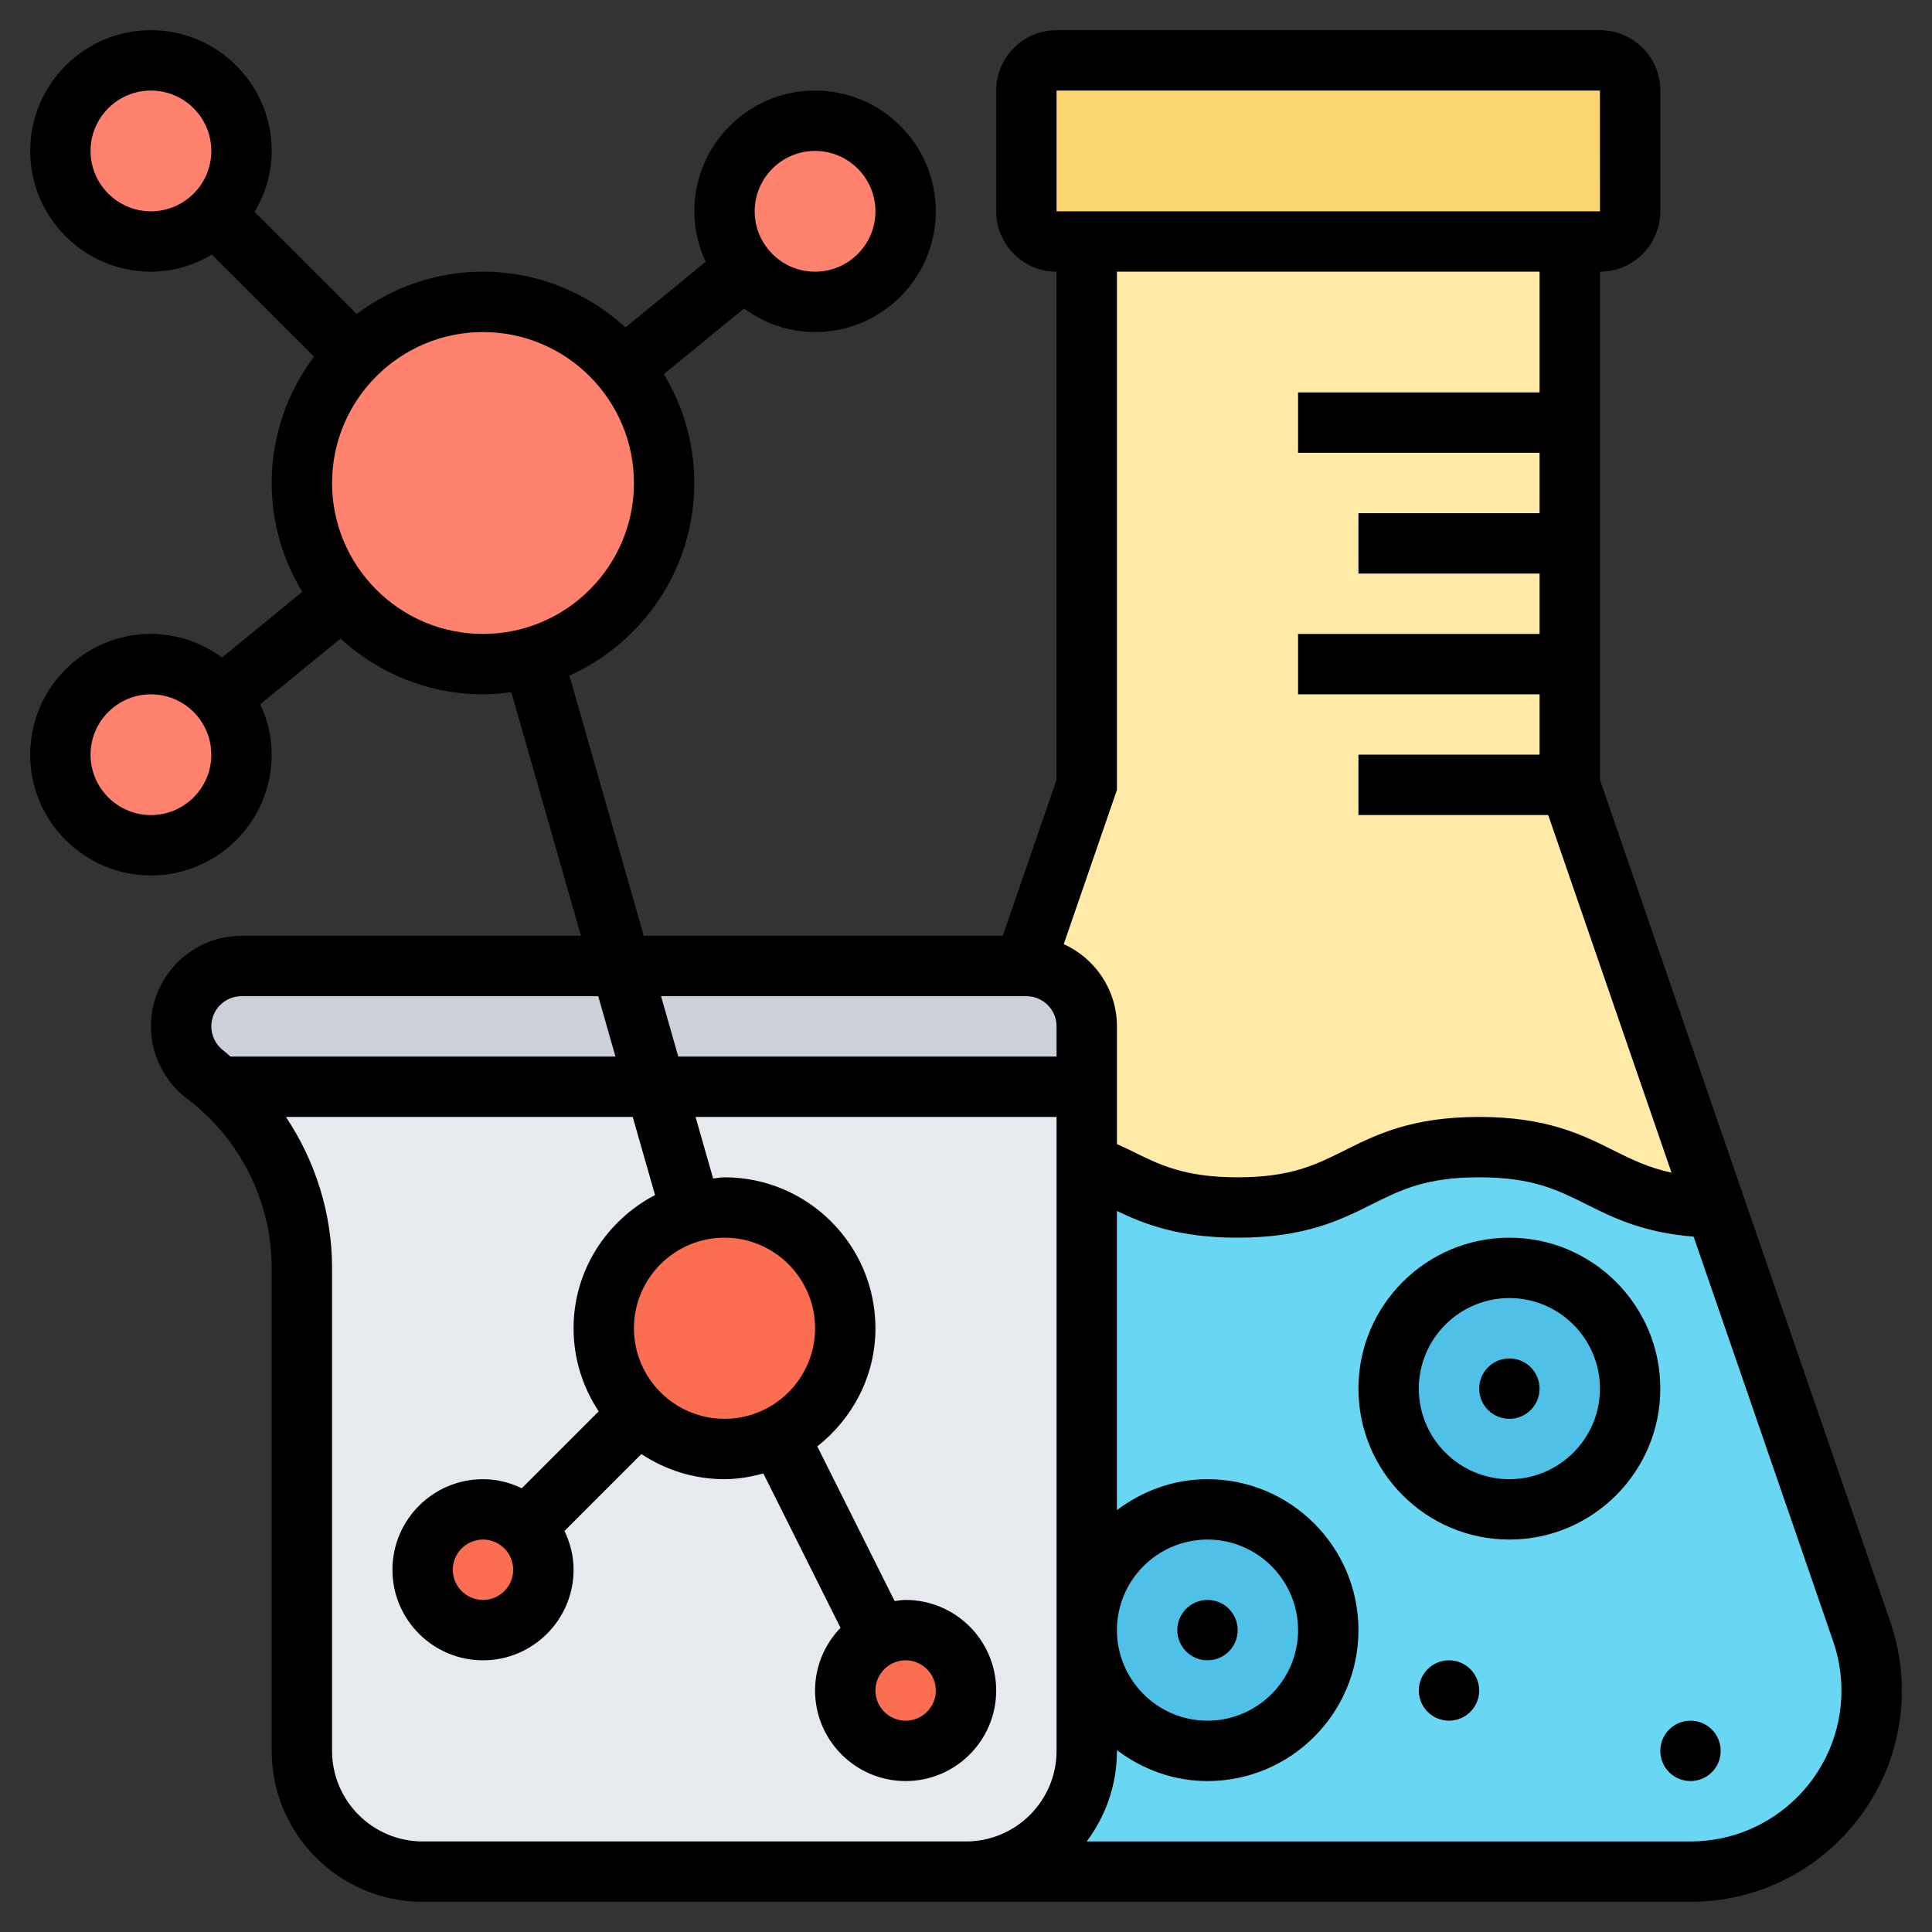 <svg id="_x33_0" enable-background="new 0 0 64 64" height="512" viewBox="0 0 64 64" width="512" xmlns="http://www.w3.org/2000/svg"><rect x="0" y="0" width="64" height="64" fill="#333333" stroke="none"/><g><g><g><path d="m54 3v4c0 .55-.45 1-1 1h-1-16-1c-.55 0-1-.45-1-1v-4c0-.55.45-1 1-1h18c.55 0 1 .45 1 1z" fill="#fcd770"/></g><g><path d="m52 22v4l4.83 14c-3.83-.06-3.89-2-7.83-2-4 0-4 2-8 2-2.65 0-3.54-.87-5-1.47v-2.53-2c0-1.1-.9-2-2-2h-.07l2.07-6v-18h16v6 4z" fill="#ffeaa7"/></g><g><path d="m61.67 54.05-4.84-14.05c-3.83-.06-3.89-2-7.83-2-4 0-4 2-8 2-2.65 0-3.54-.87-5-1.47v19.47c0 2.21-1.79 4-4 4h24c3.32 0 6-2.68 6-6 0-.66-.11-1.32-.33-1.95z" fill="#69d6f4"/></g><g><path d="m34 32h-.07-13.36-12.57c-1.1 0-2 .9-2 2 0 .63.3 1.22.8 1.6.17.13.33.26.49.4h14.42 14.29v-2c0-1.1-.9-2-2-2z" fill="#ccd1d9"/></g><g><path d="m21.71 36h14.29v2.53 15.47 4c0 2.21-1.79 4-4 4h-18c-2.21 0-4-1.79-4-4v-16c0-1.26-.3-2.48-.85-3.58-.46-.91-1.09-1.73-1.86-2.42z" fill="#e6e9ed"/></g><g><path d="m7.32 23.1c.42.52.68 1.18.68 1.9 0 1.66-1.34 3-3 3s-3-1.34-3-3 1.34-3 3-3c.94 0 1.77.43 2.32 1.1z" fill="#ff826e"/></g><g><path d="m27 4c1.66 0 3 1.34 3 3s-1.34 3-3 3c-.94 0-1.77-.43-2.32-1.1-.42-.52-.68-1.18-.68-1.9 0-1.66 1.34-3 3-3z" fill="#ff826e"/></g><g><path d="m5 2c1.66 0 3 1.34 3 3 0 .83-.34 1.58-.88 2.12s-1.29.88-2.12.88c-1.66 0-3-1.34-3-3s1.34-3 3-3z" fill="#ff826e"/></g><g><path d="m20.64 12.2c.85 1.03 1.36 2.36 1.36 3.8 0 2.74-1.84 5.05-4.35 5.77-.52.15-1.08.23-1.65.23-1.87 0-3.54-.86-4.64-2.2-.85-1.03-1.36-2.36-1.36-3.8 0-1.66.67-3.16 1.76-4.24 1.08-1.09 2.58-1.76 4.24-1.76 1.87 0 3.54.86 4.64 2.2z" fill="#ff826e"/></g><g><path d="m17.41 50.59c.37.36.59.86.59 1.41 0 1.1-.9 2-2 2s-2-.9-2-2 .9-2 2-2c.55 0 1.05.22 1.41.59z" fill="#fc6e51"/></g><g><path d="m24 40c2.21 0 4 1.79 4 4s-1.79 4-4 4c-1.1 0-2.1-.45-2.83-1.17-.72-.73-1.17-1.73-1.17-2.83 0-2.21 1.79-4 4-4z" fill="#fc6e51"/></g><g><path d="m30 54c1.1 0 2 .9 2 2s-.9 2-2 2-2-.9-2-2c0-.78.45-1.46 1.11-1.79.27-.14.57-.21.89-.21z" fill="#fc6e51"/></g><g><path d="m40 50c2.21 0 4 1.79 4 4s-1.79 4-4 4-4-1.79-4-4 1.79-4 4-4z" fill="#4fc1e9"/></g><g><path d="m50 42c2.21 0 4 1.79 4 4s-1.79 4-4 4-4-1.79-4-4 1.79-4 4-4z" fill="#4fc1e9"/></g></g><g><path d="m62.618 53.724-9.618-27.891v-16.833c1.103 0 2-.897 2-2v-4c0-1.103-.897-2-2-2h-18c-1.103 0-2 .897-2 2v4c0 1.103.897 2 2 2v16.833l-1.782 5.167h-11.892l-2.463-8.619c2.435-1.097 4.137-3.542 4.137-6.381 0-1.32-.374-2.552-1.012-3.607l2.659-2.175c.661.486 1.47.782 2.353.782 2.206 0 4-1.794 4-4s-1.794-4-4-4-4 1.794-4 4c0 .599.141 1.161.378 1.672l-2.658 2.174c-1.246-1.142-2.9-1.846-4.72-1.846-1.57 0-3.015.526-4.184 1.401l-3.383-3.382c.352-.595.567-1.279.567-2.019 0-2.206-1.794-4-4-4s-4 1.794-4 4 1.794 4 4 4c.74 0 1.424-.215 2.019-.567l3.383 3.382c-.876 1.169-1.402 2.615-1.402 4.185 0 1.32.374 2.552 1.012 3.607l-2.658 2.175c-.662-.486-1.471-.782-2.354-.782-2.206 0-4 1.794-4 4s1.794 4 4 4 4-1.794 4-4c0-.599-.141-1.161-.378-1.672l2.658-2.174c1.246 1.142 2.9 1.846 4.72 1.846.319 0 .631-.029.939-.071l2.306 8.071h-11.245c-1.654 0-3 1.346-3 3 0 .938.448 1.835 1.2 2.4 1.753 1.315 2.8 3.409 2.8 5.6v16c0 2.757 2.243 5 5 5h42.005c3.857 0 6.995-3.138 6.995-6.995 0-.778-.129-1.546-.382-2.281zm-35.618-48.724c1.103 0 2 .897 2 2s-.897 2-2 2-2-.897-2-2 .897-2 2-2zm-22 2c-1.103 0-2-.897-2-2s.897-2 2-2 2 .897 2 2-.897 2-2 2zm0 20c-1.103 0-2-.897-2-2s.897-2 2-2 2 .897 2 2-.897 2-2 2zm6-11c0-2.757 2.243-5 5-5s5 2.243 5 5-2.243 5-5 5-5-2.243-5-5zm24-13h18l.001 4h-18.001zm16 6v4h-8v2h8v2h-6v2h6v2h-8v2h8v2h-6v2h6.287l4.084 11.845c-.765-.163-1.32-.437-1.925-.739-1.037-.519-2.212-1.106-4.448-1.106s-3.411.587-4.448 1.105c-.96.48-1.789.895-3.554.895-1.763 0-2.591-.415-3.551-.894-.143-.072-.299-.137-.445-.207v-3.899c0-1.212-.725-2.252-1.762-2.725l1.762-5.108v-17.167zm-17 24c.552 0 1 .449 1 1v1h-12.531l-.571-2zm-26 0h11.817l.571 2h-12.752c-.08-.065-.153-.137-.235-.199-.252-.189-.401-.488-.401-.801 0-.551.448-1 1-1zm27 25c0 1.654-1.346 3-3 3h-18c-1.654 0-3-1.346-3-3v-16c0-1.794-.55-3.534-1.528-5h11.488l.739 2.587c-1.596.837-2.699 2.49-2.699 4.413 0 1.017.309 1.962.833 2.753l-2.548 2.548c-.391-.188-.823-.301-1.285-.301-1.654 0-3 1.346-3 3s1.346 3 3 3 3-1.346 3-3c0-.462-.113-.894-.301-1.285l2.548-2.548c.791.524 1.736.833 2.753.833.448 0 .874-.078 1.287-.189l2.556 5.113c-.519.539-.843 1.269-.843 2.076 0 1.654 1.346 3 3 3s3-1.346 3-3-1.346-3-3-3c-.125 0-.243.022-.364.037l-2.562-5.124c1.164-.916 1.926-2.321 1.926-3.913 0-2.757-2.243-5-5-5-.129 0-.25.028-.377.038l-.582-2.038h11.959zm-11-11c-1.654 0-3-1.346-3-3s1.346-3 3-3 3 1.346 3 3-1.346 3-3 3zm-7 5c0 .551-.448 1-1 1s-1-.449-1-1 .448-1 1-1 1 .449 1 1zm14 4c0 .551-.448 1-1 1s-1-.449-1-1 .448-1 1-1 1 .449 1 1zm25.005 5h-20.007c.629-.836 1.002-1.875 1.002-3v-.026c.838.635 1.87 1.026 3 1.026 2.757 0 5-2.243 5-5s-2.243-5-5-5c-1.13 0-2.162.391-3 1.026v-9.911c.94.451 2.076.885 3.996.885 2.236 0 3.411-.587 4.448-1.105.96-.48 1.789-.895 3.554-.895s2.594.415 3.554.895c.887.443 1.88.938 3.551 1.07l4.625 13.411c.18.525.272 1.073.272 1.629 0 2.754-2.241 4.995-4.995 4.995zm-19.005-7c0-1.654 1.346-3 3-3s3 1.346 3 3-1.346 3-3 3-3-1.346-3-3z"/><circle cx="50" cy="46" r="1"/><circle cx="56" cy="58" r="1"/><circle cx="48" cy="56" r="1"/><path d="m50 41c-2.757 0-5 2.243-5 5s2.243 5 5 5 5-2.243 5-5-2.243-5-5-5zm0 8c-1.654 0-3-1.346-3-3s1.346-3 3-3 3 1.346 3 3-1.346 3-3 3z"/><circle cx="40" cy="54" r="1"/></g></g></svg>